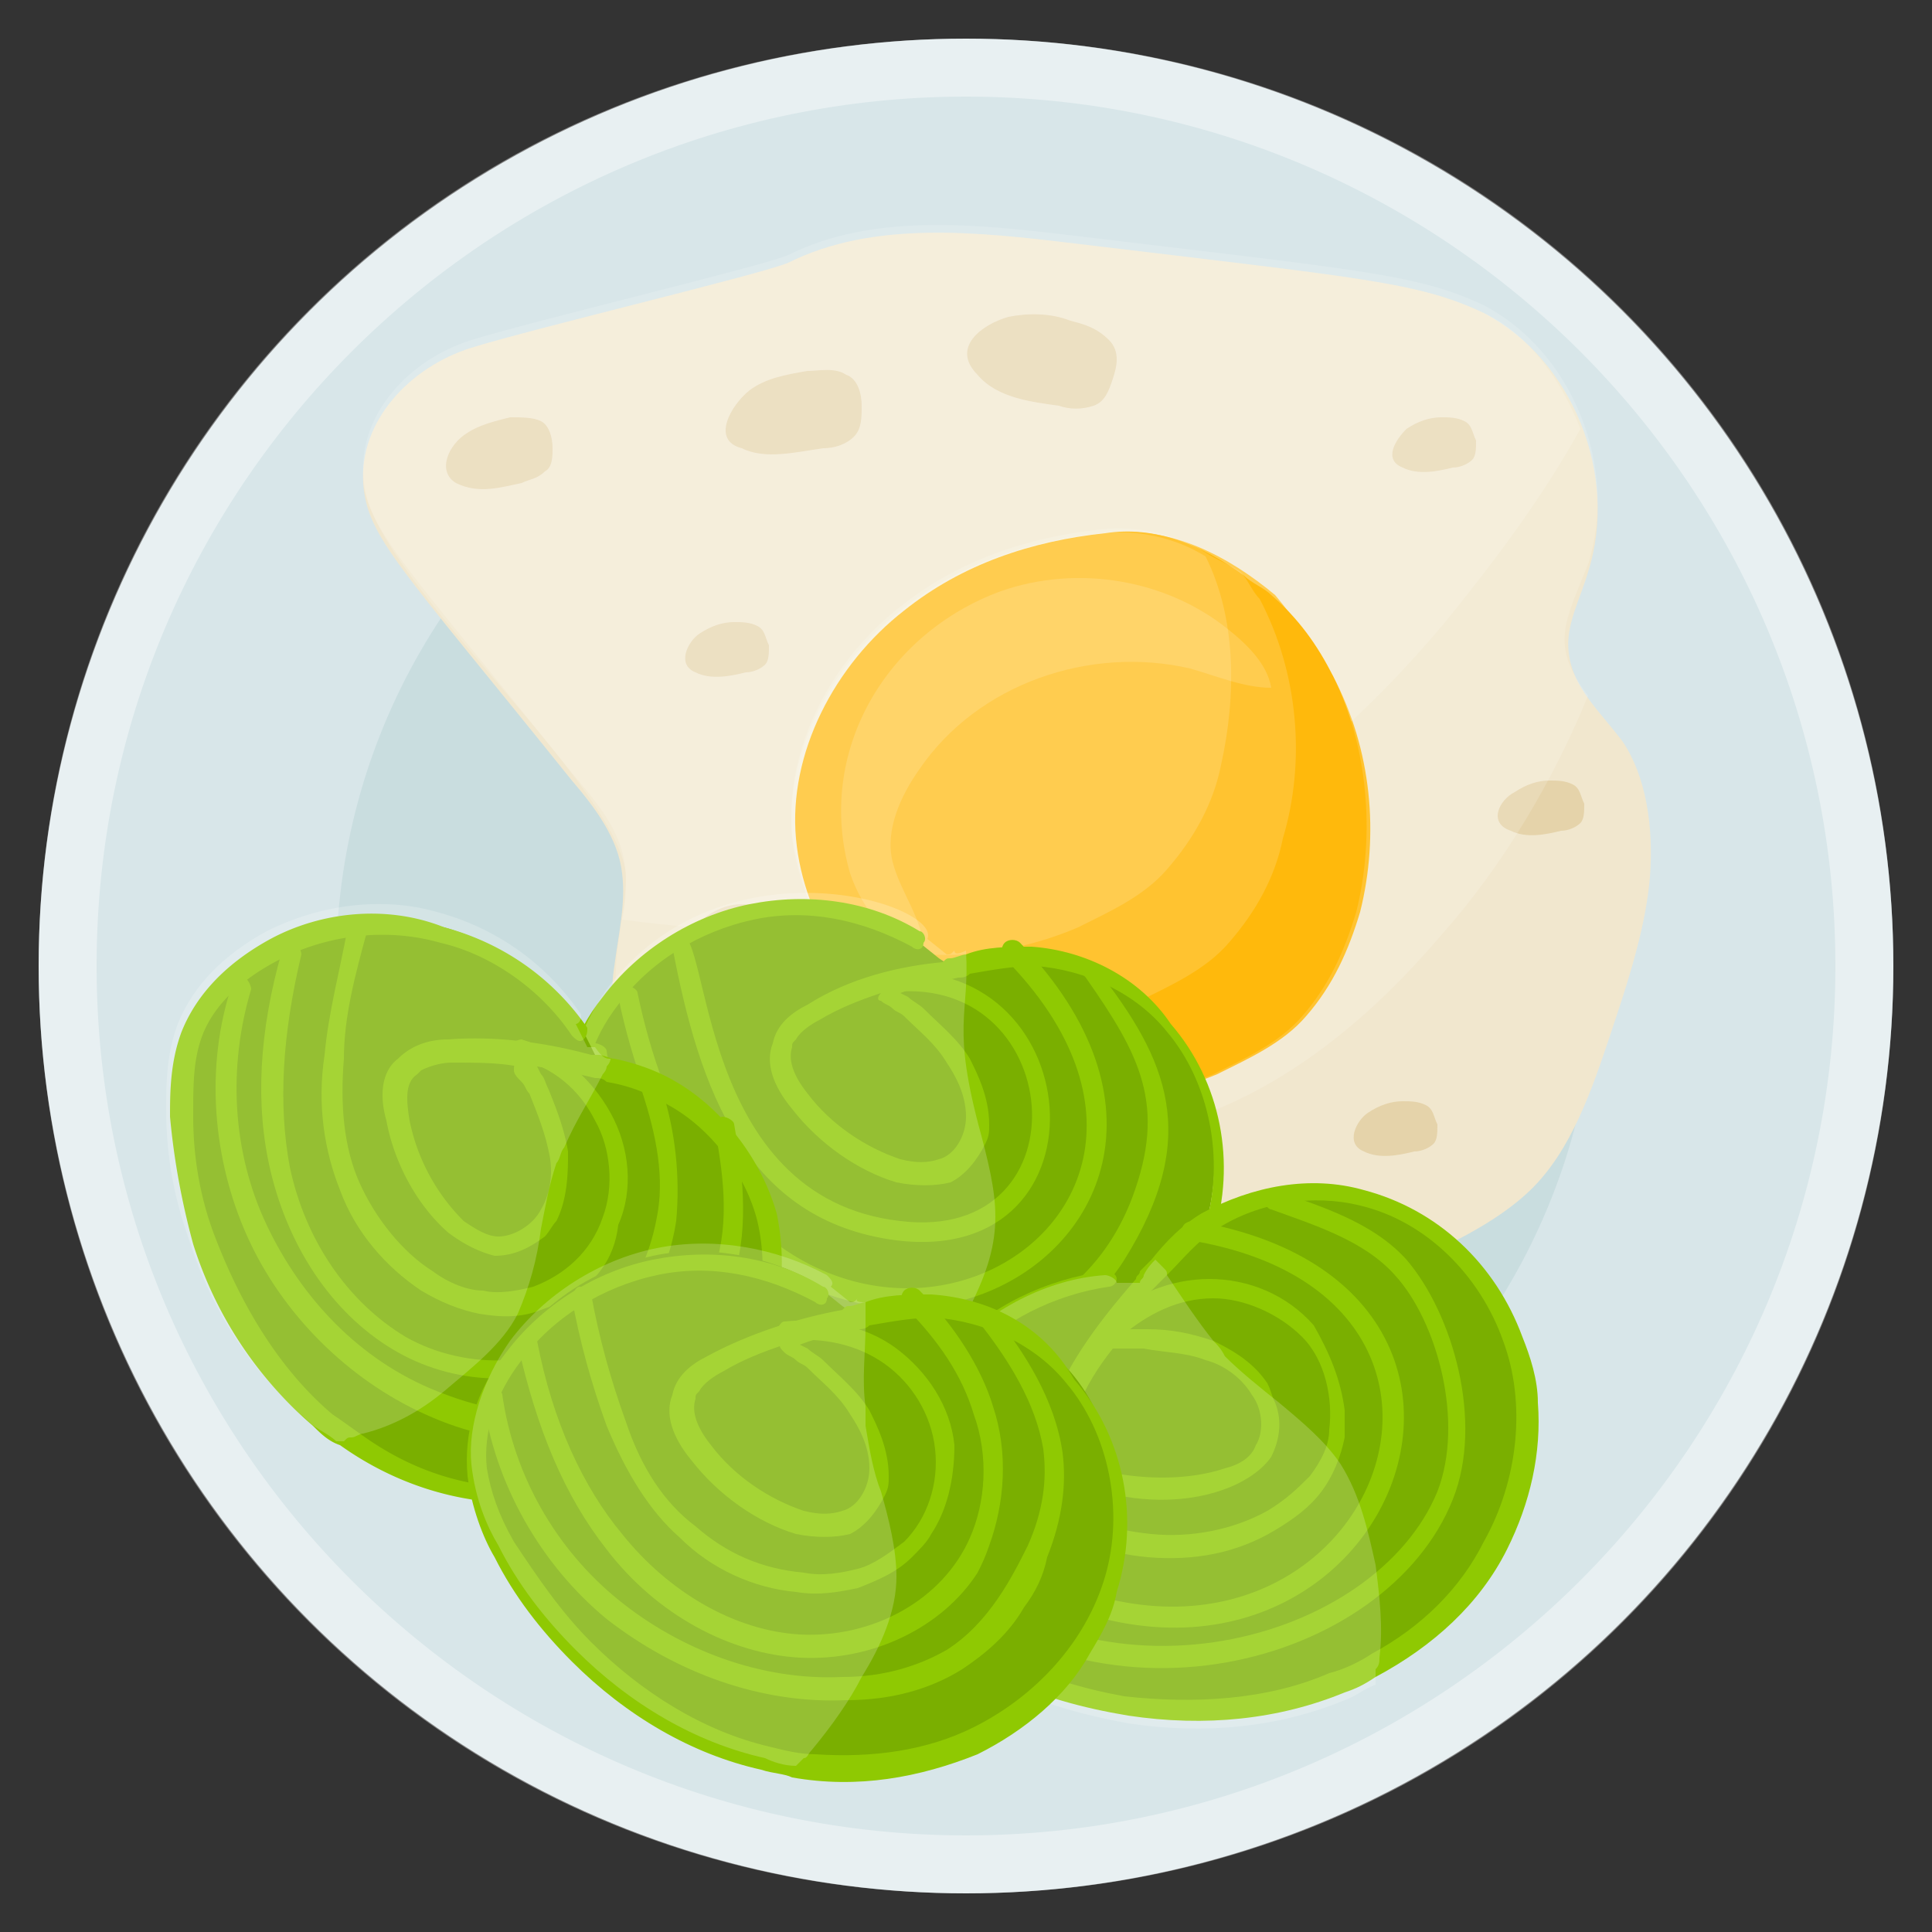 <svg xmlns="http://www.w3.org/2000/svg" viewBox="0 0 50 50"><rect x="0" y="0" width="50" height="50" fill="#333333" stroke="none"/><circle cx="25" cy="25" r="24" fill="#d8e6e9"/><circle cx="25" cy="25" r="16.3" fill="#bbd5d6" opacity=".5"/><path fill="#fff" d="M25 2.5c12.4 0 22.5 10.1 22.5 22.5S37.4 47.5 25 47.5 2.5 37.4 2.5 25 12.6 2.5 25 2.5M25 1C11.7 1 1 11.7 1 25s10.7 24 24 24 24-10.7 24-24S38.3 1 25 1z" opacity=".4"/><path fill="#f1e7ce" d="M42.7 22.7c-.1 1.2-.5 2.5-.9 3.7-.5 1.5-1 3.1-2 4.2-2 2.2-7.8 3.6-10.8 4.1-4.2.6-4.4-.9-6.2-2.4-1.9-1.6-4.4-1.6-6-3.8-.7-1-1.1-2.3-.9-3.5.1-.8.3-1.6.2-2.4-.1-.9-.7-1.7-1.3-2.4-4.5-5.6-5.3-6.3-5.4-7.7-.1-1.6 1.2-3 2.8-3.5 1.6-.5 7.5-1.9 8.2-2.2 2.2-1.1 4.9-.8 7.4-.5 7.5.9 8.9 1 10.6 1.8 2.3 1.2 3.5 4.2 2.7 6.7-.2.7-.6 1.4-.5 2.1.1.9.8 1.5 1.4 2.3.6.9.8 2.2.7 3.5z"/><path fill="#e5d3aa" d="M12.1 11.2c.3-.2.7-.3 1.1-.4.3 0 .6 0 .8.1.2.1.3.4.3.7 0 .2 0 .5-.2.6-.2.2-.4.2-.6.3-.5.1-1.1.3-1.7 0-.5-.3-.2-1 .3-1.3zm7.3-1.1c.4-.3.9-.4 1.5-.5.3 0 .7-.1 1 .1.3.1.4.5.4.8 0 .3 0 .6-.2.8-.2.2-.5.3-.8.3-.7.1-1.5.3-2.1 0-.8-.2-.3-1.1.2-1.5zm-1.1 13.6c.3-.2.6-.3.9-.3.2 0 .4 0 .6.1.2.1.2.3.3.5 0 .2 0 .4-.1.5-.1.1-.3.2-.5.2-.4.1-.9.2-1.3 0-.5-.2-.2-.8.1-1zm7.8-15.5c.5-.1 1.1-.1 1.6.1.4.1.7.2 1 .5.3.3.2.7.1 1-.1.3-.2.6-.5.7-.3.1-.6.1-.9 0-.7-.1-1.6-.2-2.1-.8-.7-.7.1-1.3.8-1.5zm10.3 2.9c.3-.2.6-.3.9-.3.2 0 .4 0 .6.1.2.1.2.3.3.5 0 .2 0 .4-.1.5-.1.1-.3.2-.5.2-.4.1-.9.2-1.3 0-.5-.2-.2-.7.1-1zm2.8 9.4c.3-.2.6-.3.9-.3.2 0 .4 0 .6.1.2.1.2.3.3.5 0 .2 0 .4-.1.5-.1.1-.3.2-.5.2-.4.1-.9.2-1.3 0-.6-.2-.3-.8.1-1zm-3.8 8.3c.3-.2.6-.3.9-.3.2 0 .4 0 .6.1.2.1.2.3.3.5 0 .2 0 .4-.1.5-.1.1-.3.2-.5.2-.4.1-.9.2-1.3 0-.5-.2-.2-.8.1-1zM18.1 16.4c.3-.2.6-.3.9-.3.2 0 .4 0 .6.1.2.1.2.3.3.5 0 .2 0 .4-.1.5-.1.1-.3.2-.5.2-.4.1-.9.2-1.3 0-.5-.2-.2-.8.1-1z"/><path fill="#ffb90c" d="M34.5 17.5c1 1.9 1.2 4.1.7 6.1-.3 1-.7 1.9-1.4 2.7-.6.7-1.5 1.1-2.3 1.5-2.4 1-5.3 1-7.4-.4-1-.6-1.7-1.6-2.3-2.6-.6-1-1-2-1.1-3.1-.2-2.2 1-4.5 2.8-5.9 1.5-1.2 3.3-1.8 5.2-2 1.6-.2 3.1.6 4.3 1.6.5.6 1 1.3 1.5 2.1z"/><path fill="#fff" d="M41.1 18c-.9 2.2-2.2 4.4-3.8 6.2-1.7 2-3.8 3.8-6.3 4.7-4.2 1.6-9.9 1-14.1-.6-1.4-1.9-.9-3.7-.8-4.6.3-1.6-.1-2.3-1.3-3.7-4.5-5.6-5.3-6.3-5.4-7.7-.1-1.6 1.2-3 2.8-3.5 1.6-.5 7.5-1.9 8.2-2.2 2.2-1.1 4.9-.8 7.4-.5 7.5.9 8.9 1 10.6 1.8 2.3 1.2 3.5 4.2 2.7 6.7-.6 1.5-1 2.1 0 3.4z" opacity=".15"/><path fill="#fff" d="M40.9 11.1c-1 1.8-2.2 3.4-3.5 5-5.7 6.8-12.1 8.9-21.3 7.7.1-.4.1-.8.1-1.2-.3-2.4-6.5-7.6-6.8-10.1-.1-1.6 1.2-3 2.8-3.5 1.6-.5 7.5-1.9 8.2-2.2 2.2-1.1 4.9-.8 7.4-.5 7.5.9 8.9 1 10.6 1.8 1.1.5 2 1.7 2.5 3z" opacity=".15"/><path fill="#ffb90c" d="M35.1 23.6c-.3 1-.7 1.9-1.4 2.7-.6.7-1.5 1.1-2.3 1.5-2.4 1-5.3 1-7.4-.4-.7-.5-1.4-1.1-1.9-1.9-.2-.2-.3-.4-.4-.7-.6-1-1-2-1.1-3.1-.2-2.2 1-4.5 2.8-5.9 1.5-1.2 3.3-1.8 5.2-2 1.3-.2 2.5.3 3.6 1.1.2.2.5.3.7.5.7.6 1.2 1.3 1.6 2.1.9 1.8 1.1 4.1.6 6.1z"/><path fill="#fff" d="M33.2 21.7c-.2 1-.7 1.9-1.4 2.7-.6.7-1.5 1.1-2.3 1.5-2.4 1-5.3 1-7.4-.4-.2-.2-.3-.4-.4-.7-.2-.3-.3-.6-.5-.9-.3-.7-.6-1.5-.7-2.3-.2-2.2 1-4.5 2.8-5.9 1.5-1.2 3.3-1.8 5.2-2 .9-.1 1.9.1 2.7.6.3.2.6.3.9.5.2.2.3.5.5.7 1 1.9 1.2 4.2.6 6.2z" opacity=".15"/><path fill="#fff" d="M31.6 19.8c-.2 1-.7 1.9-1.4 2.7-.6.7-1.5 1.1-2.3 1.5-2.1.9-4.6 1-6.7 0-.3-.7-.6-1.5-.7-2.3-.2-2.2 1-4.5 2.8-5.9 1.5-1.2 3.3-1.8 5.2-2 .9-.1 1.9.1 2.7.6.8 1.6.8 3.6.4 5.4z" opacity=".15"/><path fill="#fff" d="M25.9 15.3c2-.7 4.3-.3 5.9 1 .5.4 1 .9 1.1 1.5-.7 0-1.4-.3-2.1-.5-2.6-.6-5.5.4-7 2.6-.5.7-.9 1.6-.7 2.4.2.8.8 1.5.8 2.3-.9-.2-1.6-1.1-1.9-2-.9-3.1.9-6.2 3.9-7.3z" opacity=".15"/><path fill="#7aaf00" d="M30.2 26.5c1.2 1.4 1.5 3.5 1 5.2-.5 1.8-1.9 3.3-3.6 4.1-1.4.6-2.9.8-4.4.7-.3 0-.7-.1-1-.2-1.8-.4-3.4-1.5-4.7-2.8-.8-.8-1.5-1.7-2-2.7-.3-.6-.6-1.3-.7-2-.1-1.1.3-2.1 1-3 .9-1.2 2.2-2 3.6-2.3 1.4-.3 3 0 4.2.7l.2.2.5.4.3.2c.1 0 .2-.1.3-.1.6-.1 1.1-.2 1.7-.2 1.4.1 2.8.8 3.6 1.8z"/><path fill="#8fc902" d="M26.7 24.5c-.6 0-1.2 0-1.7.2-.1 0-.3.1-.4.1-.1 0-.1 0-.2.1-1.1.1-2.4.4-3.5 1.1-.4.2-.8.5-.9 1-.2.5 0 1.1.5 1.7.7.9 1.7 1.6 2.7 1.9.5.1 1 .1 1.4 0 .4-.2.7-.6.9-1 .1-.2.1-.3.1-.5 0-.7-.3-1.3-.5-1.7-.3-.5-.8-.9-1.2-1.3-.1-.1-.3-.2-.4-.3l-.2-.1c.5-.2 1.1-.3 1.5-.4.1 0 .2 0 .3-.1.6-.1 1.1-.2 1.7-.2 1.3.1 2.6.7 3.4 1.7 1.1 1.3 1.5 3.3 1 5-.5 1.7-1.8 3.1-3.4 3.9-1.2.6-2.6.8-4.1.7-.4 0-.8-.1-1.2-.2-1.7-.4-3.3-1.4-4.6-2.7-.8-.8-1.4-1.7-2-2.6-.4-.7-.6-1.3-.7-1.9-.2-1 .1-2 .8-2.9.8-1.1 2.1-1.9 3.5-2.2 1.4-.3 2.8 0 4.1.7.1.1.3.1.3-.1.1-.1 0-.3-.1-.3-1.3-.8-2.9-1-4.4-.7-1.5.3-2.9 1.2-3.8 2.4-.8 1-1.1 2.1-1 3.2.1.8.4 1.6.7 2.1.5 1 1.2 1.9 2 2.7 1.4 1.4 3.1 2.4 4.9 2.8.3.1.6.1.8.2 1.7.3 3.3 0 4.8-.6 1.2-.6 2.3-1.5 2.9-2.6.3-.5.6-1 .7-1.6.6-1.9.2-4-1.1-5.5-.8-1.2-2.2-1.9-3.6-2zm-3.9 1.4c.1.1.2.1.3.2.1.1.2.1.3.2.4.4.8.7 1.1 1.2.2.3.5.8.5 1.4 0 .5-.3 1-.7 1.1-.3.1-.6.1-1 0-.9-.3-1.8-.9-2.4-1.7-.4-.5-.5-.9-.4-1.2 0-.1 0-.1.1-.2.1-.2.4-.4.6-.5.5-.3 1-.5 1.6-.7-.1.1-.1.2 0 .2z"/><path fill="#8fc902" d="M29.1 32.6c-3.1 4.9-12.7 2.3-13.9-5.3 0-.1.1-.3.2-.3s.3.1.3.2c1.1 7.5 11.2 10.1 13.6 3.8.9-2.4.2-3.7-1.2-5.7-.1-.1-.1-.2 0-.3.1-.1.3-.1.3.1 1.8 2.3 2.7 4.3.7 7.5z"/><path fill="#8fc902" d="M16 25.8c0-.1.1-.3.2-.3s.3.1.3.2c2.8 13.4 16.9 6.6 9.5-.9-.1-.1-.1-.3 0-.4.1-.1.3-.1.4 0 7.9 8.2-7.4 15.7-10.4 1.4z"/><path fill="#8fc902" d="M23.2 32.1c-3.9-.5-5.1-3.9-5.8-7.6 0-.1.1-.3.2-.3.8-.2.4 6.8 5.7 7.4 4.9.6 4.3-6.6-.4-5.9-.1 0-.3-.1-.3-.2s.1-.3.2-.3c5.4-.7 6.1 7.6.4 6.9z"/><path fill="#fff" d="M25 24.6c.1 1.7-.4 1.9.4 4.8.5 1.9.6 2.8-.5 4.8-.4.7-1.1 1.8-1.8 2.4-4.6-.6-8.2-5.2-8.4-7.8-.1-1 .3-2.2 1-3.2 3-4 8.7-2.2 8.3-1.3l.5.4c.1 0 .1 0 .2-.1 0 .1.1.1.3 0z" opacity=".2"/><path fill="#7aaf00" d="M38.7 40c-.7 1.3-1.8 2.4-3.1 3.1-.3.2-.6.3-.9.5-1.7.7-3.6.9-5.5.6-1.1-.2-2.2-.5-3.2-1-.6-.3-1.2-.7-1.7-1.2-.7-.8-1-1.9-1-3 0-1.5.6-2.9 1.6-4 2.3-2.5 4.7-1.9 5-1.9 4.9-5.7 12.1.7 8.8 6.9z"/><path fill="#8fc902" d="M31.1 31.4c-.5.3-.9.7-1.3 1.2l-.3.3c0 .1-.1.1-.1.2-.7.8-1.6 1.9-2.1 3.1-.2.4-.3.9-.2 1.3.2.5.6.8 1.4 1.1 1.1.3 2.3.3 3.3-.1.5-.2.9-.5 1.1-.8.2-.4.3-.9.1-1.4-.1-.2-.1-.3-.2-.5-.4-.6-1-.9-1.4-1.1-.6-.2-1.1-.3-1.7-.3H29c.3-.5.7-.9 1-1.2l.2-.2c.4-.4.8-.9 1.3-1.2 1.1-.7 2.5-.9 3.7-.6 1.7.4 3.1 1.8 3.7 3.5.6 1.6.4 3.6-.5 5.2-.6 1.2-1.6 2.2-2.9 2.9-.3.2-.7.4-1.1.5-1.6.7-3.5.8-5.3.6-1.1-.2-2.1-.5-3.1-1-.8-.3-1.3-.7-1.6-1.1-.6-.7-1-1.7-.9-2.8 0-1.4.6-2.8 1.5-3.8s2.3-1.7 3.7-1.9c.1 0 .2-.1.2-.2s-.1-.2-.3-.2c-1.5.2-3 .9-4 2S23 37.5 23 39c0 1.3.4 2.4 1.1 3.2.6.6 1.3 1 1.8 1.2 1 .5 2.1.8 3.3 1 2 .3 3.9.1 5.6-.6.3-.1.5-.2.8-.4 1.5-.8 2.7-1.9 3.4-3.3.6-1.2.9-2.5.8-3.8 0-.6-.2-1.2-.4-1.7-.7-1.9-2.2-3.3-4.1-3.8-1.4-.4-2.9-.1-4.2.6zm-2.2 3.5h.7c.5.1 1.1.1 1.6.3.4.1.9.4 1.2.9.3.4.3 1 .1 1.3-.1.3-.4.5-.8.6-.9.3-2 .3-3 .1-.6-.2-.9-.4-1-.7v-.2c0-.3.1-.5.2-.8.2-.5.5-1 .9-1.5h.1z"/><path fill="#8fc902" d="M37.6 38.8c-1.7 4.3-9.3 6.4-14 1.7-.1-.1-.1-.3 0-.4.1-.1.3-.1.4 0 4.4 4.4 11.6 2.4 13.2-1.5.7-1.8 0-4.4-1.1-5.6-.8-.9-2.1-1.3-3.2-1.7-.1 0-.2-.2-.2-.3 0-.1.2-.2.3-.2 1.1.4 2.5.8 3.4 1.8 1.2 1.4 2 4.2 1.2 6.2z"/><path fill="#8fc902" d="M23.3 38.9c-.2-.2.1-.6.3-.4 10.2 9.1 17.5-4.7 7.2-6.4-.1 0-.2-.1-.2-.3 0-.1.1-.2.3-.2 11.2 1.9 3.3 17-7.6 7.3z"/><path fill="#8fc902" d="M34.8 36.5v.7c-.1.5-.3 1-.6 1.4-.3.4-.7.7-1.2 1-1 .6-2.1.8-3.3.7-1.1-.1-2.2-.5-3.3-1.2-1-.6-1.8-1.4-2.7-2.2-.1-.1-.1-.2 0-.4.1-.1.2-.1.4 0 .8.7 1.7 1.5 2.6 2.1 1 .7 2.1 1 3.1 1.1 1 .1 2.1-.1 3-.6.5-.3.8-.6 1.1-.9.3-.4.5-.8.5-1.2.1-.8-.1-1.8-.7-2.4-.6-.6-1.5-1-2.3-1-.9 0-1.7.4-2.4 1-.1.1-.3.1-.4 0s-.1-.3 0-.4c.7-.7 1.7-1.1 2.7-1.1 1 0 2 .4 2.7 1.2.4.7.7 1.4.8 2.2z"/><path fill="#fff" d="m29.9 32.6.2.2c.1.1.1.1.1.2.4.6.8 1.2 1.2 1.7.1.1.2.2.3.4.4.4.9.8 1.4 1.2.6.5 1.2 1 1.6 1.6.5.8.7 1.7.9 2.6.1.8.2 1.6.1 2.4 0 .1 0 .2-.1.3v.4c-.3.1-.5.3-.8.4-1.7.7-3.6.9-5.6.6-1.1-.2-2.2-.5-3.3-1-.5-.2-1.2-.6-1.8-1.2-.7-.8-1.1-1.9-1.1-3.2 0-1.5.6-3 1.6-4.2 1-1.1 2.5-1.9 4-2 .1 0 .3.1.3.2h.6c0-.1.1-.1.1-.2.1-.2.2-.3.3-.4z" opacity=".2"/><path fill="#7aaf00" d="M19.8 31.4c.4 1.8-.1 3.8-1.4 5.2-1.3 1.4-3.1 2.1-5 2.1-1.5 0-3-.5-4.2-1.3-.3-.2-.6-.4-.8-.6C7 35.6 6 34 5.4 32.2a9.6 9.6 0 0 1-.6-3.3c0-.7 0-1.4.2-2.1.4-1 1.2-1.8 2.2-2.3 1.3-.7 2.8-.8 4.3-.5 1.4.4 2.7 1.3 3.5 2.5l.1.2.3.6.1.3c.1 0 .2.1.3.1.6.1 1.1.3 1.6.6 1.1.6 2 1.8 2.4 3.1z"/><path fill="#8fc902" d="M17.5 28c-.5-.3-1.1-.5-1.6-.6-.1 0-.3-.1-.4-.1h-.2c-1.1-.3-2.4-.5-3.7-.4-.4 0-.9.1-1.3.5-.4.3-.5.9-.3 1.6.2 1.1.8 2.2 1.6 2.9.4.3.8.5 1.2.6.5 0 .9-.2 1.3-.5.1-.1.2-.3.3-.4.3-.6.3-1.3.3-1.8-.1-.6-.3-1.1-.5-1.6-.1-.2-.1-.3-.2-.4l-.1-.2c.6.1 1.1.2 1.5.3.1 0 .2 0 .3.1.6.1 1.1.3 1.6.6 1.1.6 2 1.8 2.3 3 .4 1.7-.1 3.6-1.3 4.9-1.2 1.3-3 2-4.8 2-1.4 0-2.7-.4-3.9-1.2-.3-.2-.7-.5-1-.7-1.3-1.1-2.3-2.7-3-4.5-.4-1-.6-2.1-.6-3.2 0-.8 0-1.4.2-2 .3-.9 1.1-1.6 2.1-2.1 1.2-.6 2.7-.8 4.1-.4 1.3.3 2.6 1.2 3.4 2.4.1.1.2.2.3.1.1-.1.1-.2.1-.3-.9-1.3-2.2-2.2-3.7-2.6-1.5-.6-3.2-.4-4.5.3-1.1.6-1.9 1.4-2.3 2.4-.3.8-.3 1.6-.3 2.2.1 1.1.3 2.2.6 3.3.6 1.9 1.7 3.5 3.1 4.7.2.2.4.4.7.5 1.4 1 3 1.5 4.6 1.5 1.4 0 2.7-.4 3.8-1 .5-.3 1-.7 1.4-1.1 1.4-1.5 1.9-3.5 1.5-5.4-.4-1.4-1.4-2.7-2.6-3.4zm-4.2-.3c0 .1.1.2.2.3.1.1.1.2.2.3.2.5.4 1 .5 1.5.1.4.1 1-.2 1.5-.2.4-.7.7-1.1.7-.3 0-.6-.2-.9-.4a5.1 5.1 0 0 1-1.4-2.6c-.1-.6-.1-1 .2-1.2l.1-.1c.2-.1.5-.2.8-.2.6 0 1.2 0 1.7.1-.1-.1-.1 0-.1.1z"/><path fill="#8fc902" d="M16.1 36.4c-.7.4-1.4.7-2.1.8-.9.1-1.9-.1-3-.6-2-.9-3.7-2.6-4.6-4.6-.9-2-1.1-4.4-.4-6.5 0-.1.2-.2.3-.2.1 0 .2.2.2.3-.6 2-.5 4.2.4 6.1s2.4 3.5 4.4 4.3c1 .4 1.9.6 2.8.5 1.3-.1 2.4-.9 3-1.6.7-.7 1.2-1.3 1.4-2.1.4-1.2.2-2.5 0-3.6 0-.1.1-.3.2-.3s.3.1.3.2c.2 1.1.4 2.6 0 3.9-.3.8-.8 1.5-1.6 2.3-.5.5-.9.8-1.3 1.1z"/><path fill="#8fc902" d="M15.4 35c-1.5.9-3.5.9-5.1 0-1.6-.9-2.8-2.6-3.3-4.7-.4-1.7-.3-3.6.3-5.7 0-.1.2-.2.3-.2.1 0 .2.2.2.3-.5 2.1-.6 3.9-.3 5.5.4 1.9 1.5 3.5 3 4.4 1.6.9 3.7.8 5-.3.8-.7 1.3-1.7 1.5-2.8.2-1 0-2.1-.4-3.3 0-.1 0-.3.2-.3.1 0 .3 0 .3.2.4 1.2.5 2.4.4 3.5-.2 1.3-.8 2.4-1.7 3.2-.1 0-.3.1-.4.2z"/><path fill="#8fc902" d="M14.7 33.6c-.2.1-.4.2-.7.3-.5.2-1 .2-1.6.1-.5-.1-1-.3-1.5-.6-.9-.6-1.7-1.5-2.1-2.6-.4-1-.6-2.2-.4-3.5.1-1.1.4-2.2.6-3.3 0-.1.2-.2.3-.2.1 0 .2.2.2.3-.3 1.1-.6 2.2-.6 3.3-.1 1.2 0 2.3.4 3.2.4.9 1.1 1.8 1.9 2.3.4.3.9.5 1.3.5.4.1.9 0 1.3-.1.8-.3 1.5-.9 1.8-1.8.3-.8.2-1.8-.2-2.5-.4-.8-1.1-1.4-2-1.6-.1 0-.2-.2-.2-.3s.2-.2.3-.2c1 .3 1.8 1 2.3 1.9.5.9.6 2 .2 2.9-.1.9-.6 1.5-1.3 1.9z"/><path fill="#fff" d="M15.8 27.4c0 .1-.1.2-.1.2 0 .1-.1.2-.1.2-.3.6-.7 1.2-1 1.9-.1.1-.1.3-.2.4-.2.6-.3 1.2-.4 1.7-.1.8-.3 1.5-.6 2.2-.4.8-1.2 1.4-1.9 2-.6.5-1.3.9-2.1 1.1-.1 0-.2.1-.3.1-.1 0-.1 0-.2.1h-.2c-.2-.2-.5-.3-.7-.5-1.4-1.2-2.5-2.8-3.1-4.7-.4-1.1-.6-2.2-.6-3.4 0-.6 0-1.4.3-2.2.4-1 1.2-1.8 2.3-2.4 1.4-.7 3-.9 4.4-.5 1.5.4 2.8 1.3 3.7 2.6.1.1 0 .3-.1.3l.3.6h.2c.2.3.3.3.4.3z" opacity=".2"/><path fill="#7aaf00" d="M27.7 35.5c1.2 1.4 1.5 3.5 1 5.2-.5 1.8-1.9 3.3-3.6 4.1-1.4.6-2.9.8-4.4.7-.3 0-.7-.1-1-.2-1.8-.4-3.4-1.5-4.7-2.8-.8-.8-1.5-1.7-2-2.7-.3-.6-.6-1.3-.7-2-.1-1.1.3-2.1 1-3 .9-1.2 2.2-2 3.6-2.3 1.4-.3 3 0 4.2.7l.2.2.5.4.3.2c.1 0 .2-.1.3-.1.6-.1 1.1-.2 1.7-.2 1.4.1 2.7.8 3.6 1.8z"/><path fill="#8fc902" d="M24.1 33.5c-.6 0-1.2 0-1.7.2-.1 0-.3.1-.4.1-.1 0-.1 0-.2.1-1.1.2-2.4.6-3.5 1.2-.4.2-.8.5-.9 1-.2.5 0 1.1.5 1.7.7.9 1.7 1.6 2.7 1.9.5.1 1 .1 1.4 0 .4-.2.7-.6.9-1 .1-.2.1-.3.1-.5 0-.7-.3-1.3-.5-1.7-.3-.5-.8-.9-1.2-1.3-.1-.1-.3-.2-.4-.3l-.2-.1c.5-.2 1.1-.3 1.5-.4.1 0 .2 0 .3-.1.6-.1 1.1-.2 1.7-.2 1.3.1 2.6.7 3.4 1.7 1.1 1.3 1.5 3.3 1 5-.5 1.7-1.8 3.1-3.4 3.9-1.2.6-2.6.8-4.1.7-.4 0-.8-.1-1.2-.2-1.7-.4-3.3-1.4-4.6-2.7-.8-.8-1.4-1.7-2-2.6-.4-.7-.6-1.3-.7-1.9-.1-.9.2-1.9.9-2.8.8-1.1 2.1-1.9 3.5-2.2 1.4-.3 2.8 0 4.1.7.1.1.3.1.3-.1.1-.1 0-.3-.1-.3-1.3-.8-2.9-1-4.4-.7-1.5.3-2.9 1.2-3.8 2.4-.8 1-1.1 2.1-1 3.2.1.8.4 1.6.7 2.1.5 1 1.2 1.9 2 2.7 1.4 1.4 3.1 2.4 4.9 2.8.3.1.6.1.8.2 1.7.3 3.3 0 4.8-.6 1.2-.6 2.3-1.5 2.9-2.6.3-.5.6-1 .7-1.6.6-1.9.2-4-1.1-5.5-.8-1.4-2.2-2.1-3.7-2.2zM20.3 35c.1.1.2.1.3.2.1.1.2.1.3.2.4.4.8.7 1.1 1.2.2.3.5.8.5 1.4 0 .5-.3 1-.7 1.1-.3.1-.6.1-1 0-.9-.3-1.8-.9-2.4-1.7-.4-.5-.5-.9-.4-1.2 0-.1 0-.1.1-.2.1-.2.4-.4.6-.5.5-.3 1-.5 1.6-.7-.2 0-.1.1 0 .2z"/><path fill="#8fc902" d="M26.5 41.6c-.4.7-1 1.2-1.6 1.6-.8.5-1.8.8-3 .8-2.2.1-4.4-.7-6.2-2.1-1.7-1.4-2.9-3.5-3.2-5.7 0-.1.1-.3.2-.3s.3.1.3.2c.3 2.1 1.4 4 3 5.3 1.6 1.3 3.7 2.1 5.8 2 1.1 0 2-.3 2.7-.7 1.1-.7 1.7-1.9 2.1-2.7.4-.9.5-1.7.4-2.5-.2-1.2-.9-2.3-1.6-3.2-.1-.1-.1-.3.1-.3.1-.1.3-.1.3.1.7.9 1.5 2.1 1.7 3.5.1.8 0 1.7-.4 2.7-.1.5-.3.9-.6 1.3z"/><path fill="#8fc902" d="M25.3 40.7c-.9 1.4-2.7 2.3-4.6 2.2-1.8-.1-3.7-1.1-5-2.8-1.1-1.4-1.8-3.1-2.3-5.3 0-.1.1-.3.2-.3s.3.1.3.2c.4 2.1 1.2 3.8 2.2 5 1.2 1.5 2.9 2.5 4.6 2.6 1.9.1 3.7-.9 4.4-2.5.4-.9.5-2.1.1-3.2-.3-1-.9-1.9-1.8-2.8-.1-.1-.1-.3 0-.4.1-.1.3-.1.4 0 .9.9 1.6 2 1.9 3 .4 1.2.3 2.5-.1 3.6-.1.3-.2.5-.3.7z"/><path fill="#8fc902" d="M24.1 39.7c-.1.2-.3.4-.5.6-.4.4-.9.6-1.4.8-.5.1-1 .2-1.6.1-1.1-.1-2.2-.6-3-1.4-.8-.7-1.4-1.7-1.9-2.9-.4-1.1-.7-2.2-.9-3.3 0-.1.1-.3.2-.3s.3.1.3.2c.2 1.1.5 2.2.9 3.3.4 1.2 1 2.1 1.8 2.7.8.7 1.7 1.1 2.8 1.2.5.1 1 0 1.4-.1.4-.1.8-.4 1.2-.7.6-.6.9-1.5.8-2.4-.1-.9-.6-1.7-1.3-2.2-.7-.5-1.6-.7-2.5-.6-.1 0-.3-.1-.3-.2s.1-.3.2-.3c1-.1 2.1.1 2.9.7.8.6 1.4 1.5 1.5 2.5 0 .9-.2 1.7-.6 2.3z"/><path fill="#fff" d="M22.4 33.7v.6c0 .7-.1 1.4 0 2.1v.5c.1.6.2 1.2.4 1.7.2.7.4 1.5.4 2.2 0 .9-.4 1.8-.9 2.6-.3.6-.8 1.3-1.3 1.9-.1.1-.1.2-.2.2l-.1.1-.1.1c-.3 0-.6-.1-.8-.2-1.8-.4-3.5-1.4-4.9-2.8-.8-.8-1.5-1.7-2-2.7-.3-.5-.6-1.2-.7-2.1-.1-1 .3-2.2 1-3.2.9-1.2 2.3-2.1 3.8-2.4 1.5-.3 3.1 0 4.4.7.1.1.2.2.1.3l.5.4c.1 0 .1 0 .2-.1-.1.1.1.1.2.1z" opacity=".2"/></svg>